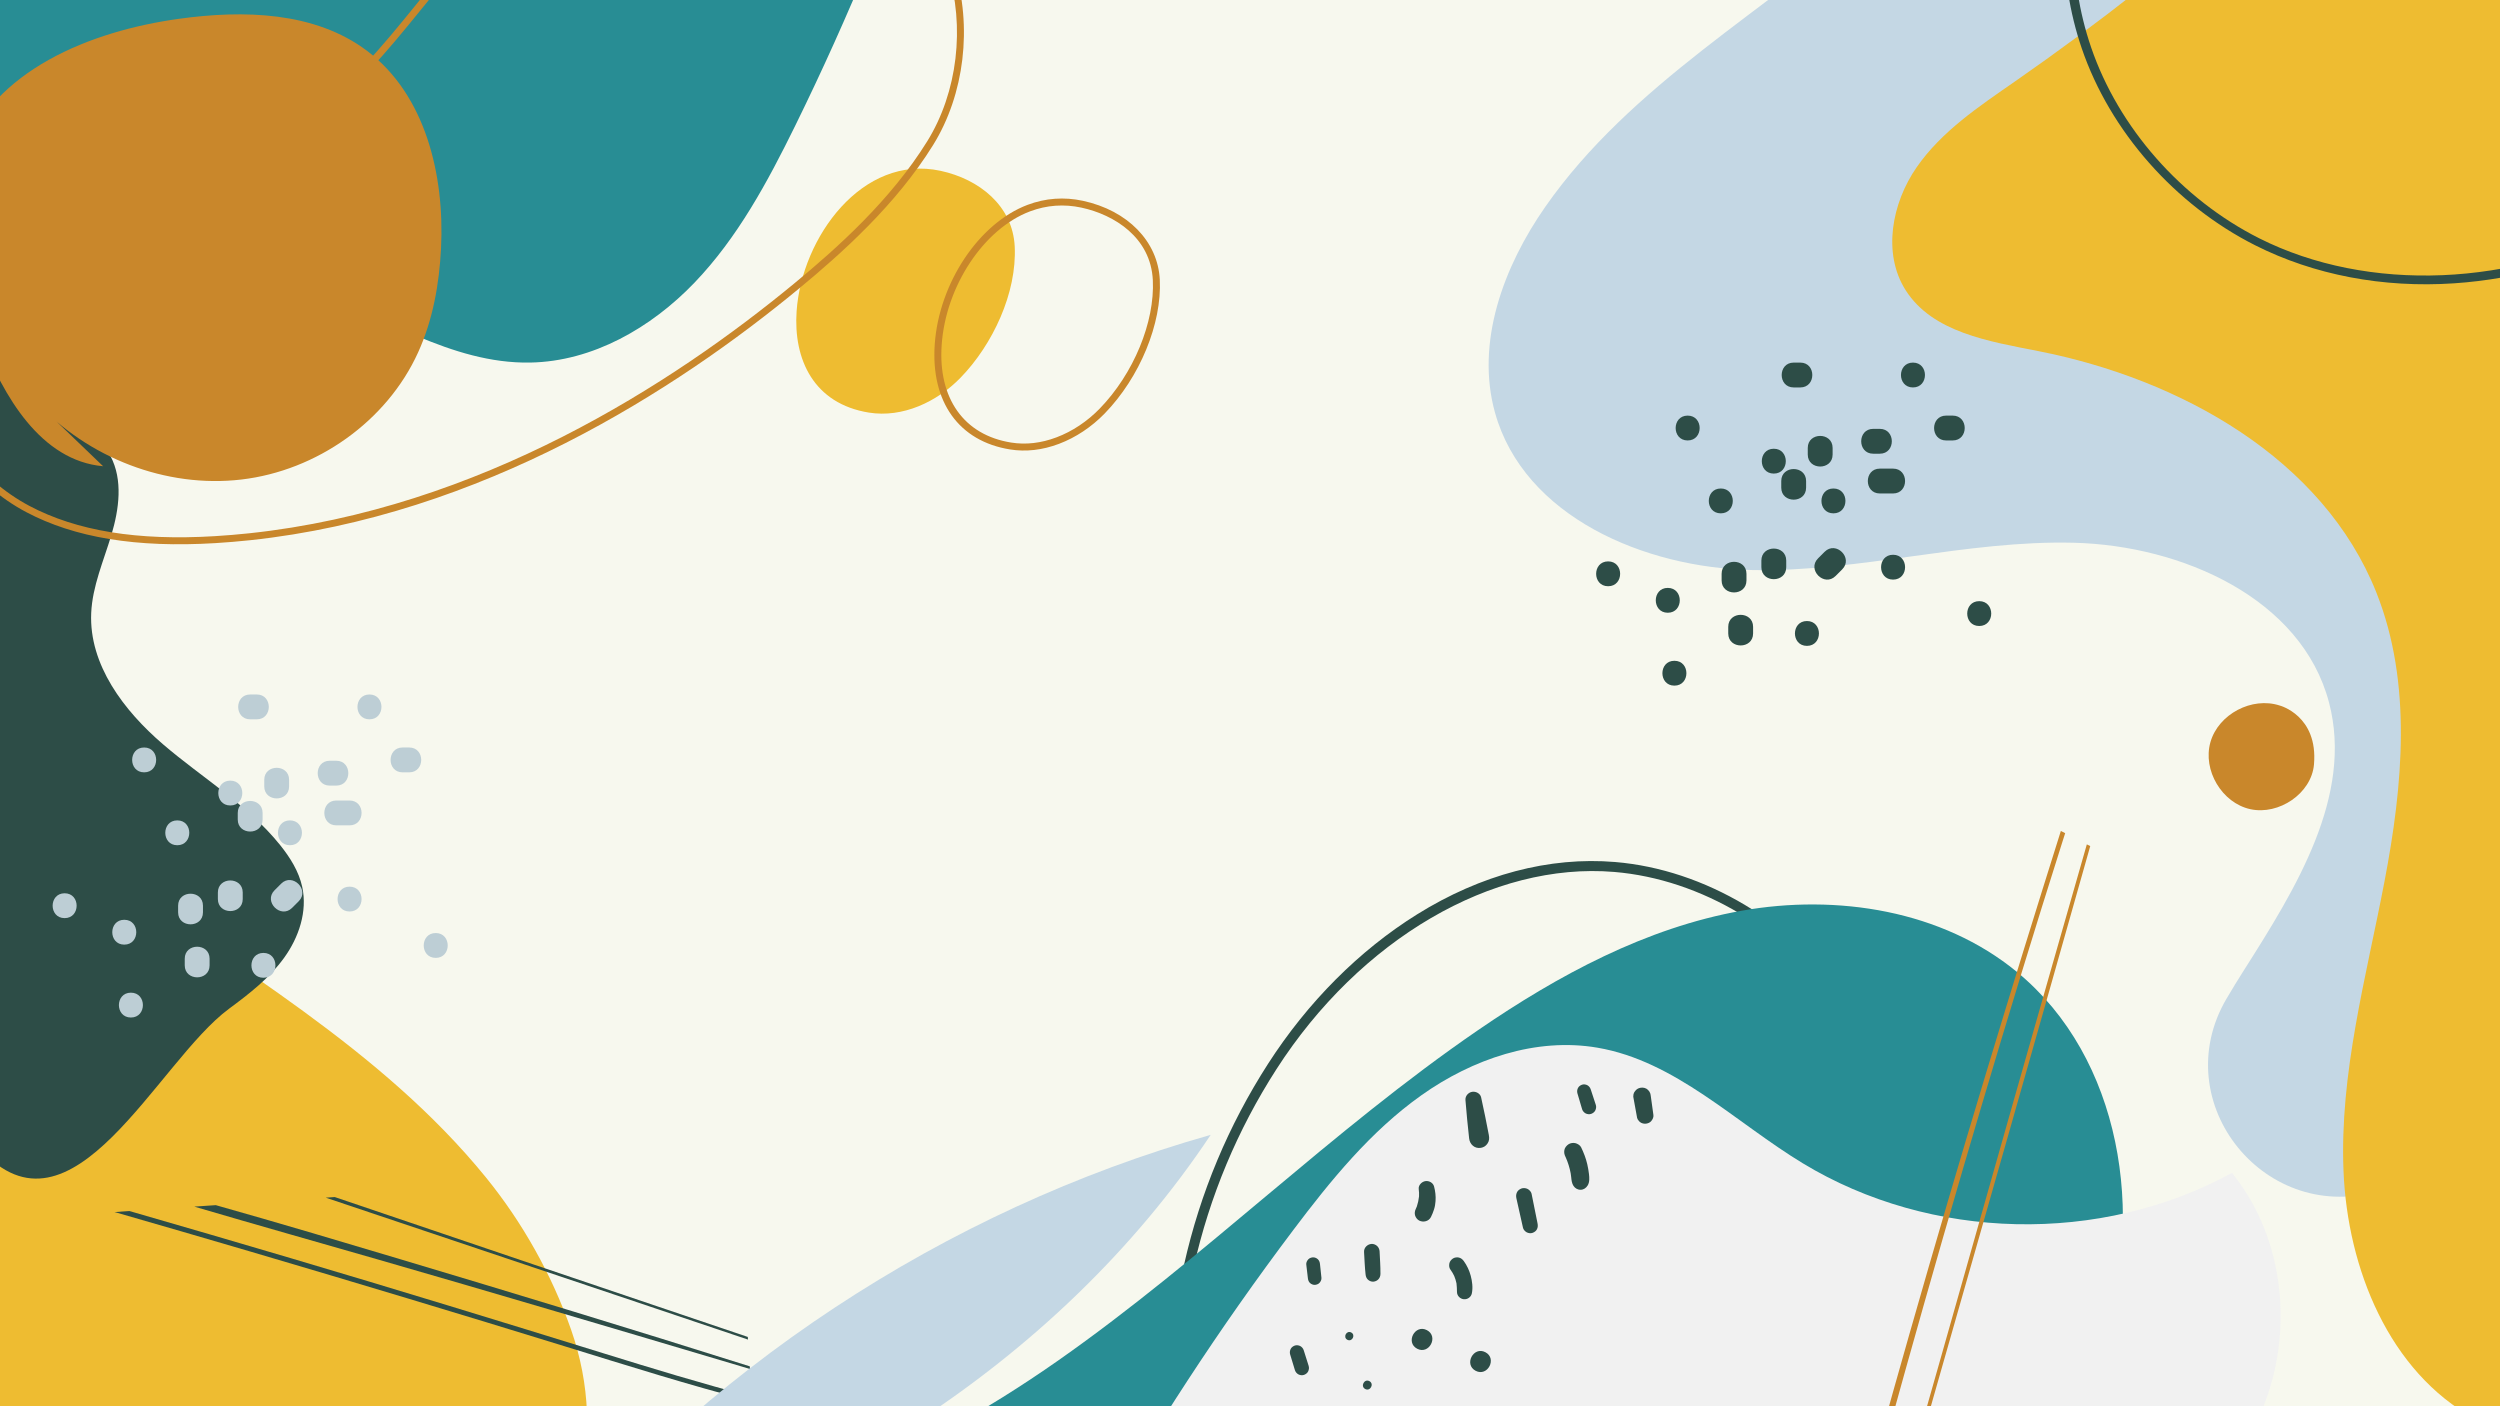 <?xml version="1.0" encoding="utf-8"?>
<!-- Generator: Adobe Illustrator 27.5.0, SVG Export Plug-In . SVG Version: 6.00 Build 0)  -->
<svg version="1.1" xmlns="http://www.w3.org/2000/svg" xmlns:xlink="http://www.w3.org/1999/xlink" x="0px" y="0px"
	 viewBox="0 0 752 423" style="enable-background:new 0 0 752 423;" xml:space="preserve">
<rect x="0" y="0" width="752" height="423" fill="#333333" stroke="none"/>
<g id="BACKGROUND">
	
		<rect x="164.5" y="-164.5" transform="matrix(6.123234e-17 -1 1 6.123234e-17 164.5 587.5)" style="fill:#F7F8EE;" width="423" height="752"/>
</g>
<g id="PRINT">
	<g>
		<defs>
			
				<rect id="SVGID_1_" x="164.5" y="-164.5" transform="matrix(6.123234e-17 -1 1 6.123234e-17 164.5 587.5)" width="423" height="752"/>
		</defs>
		<clipPath id="SVGID_00000018237266912563062290000014491882360085259686_">
			<use xlink:href="#SVGID_1_"  style="overflow:visible;"/>
		</clipPath>
		<g style="clip-path:url(#SVGID_00000018237266912563062290000014491882360085259686_);">
			<path style="fill:#2D4D47;" d="M579.423,381.528c-1.243-30.172-9.884-57.181-24.985-78.108
				c-17.012-23.575-42.76-38.954-68.874-41.14c-36.592-3.063-76.468,20.229-101.612,59.335
				c-11.738,18.254-20.099,38.246-24.851,59.42l-2.927-0.656c4.829-21.519,13.326-41.835,25.254-60.387
				c11.938-18.565,27.439-34.109,44.831-44.95c19.184-11.959,39.777-17.405,59.555-15.752c26.976,2.258,53.539,18.099,71.058,42.374
				c15.446,21.405,24.281,48.979,25.55,79.74L579.423,381.528z"/>
		</g>
		<path style="clip-path:url(#SVGID_00000018237266912563062290000014491882360085259686_);fill:#EEBC31;" d="M-90.255,199.343
			c7.721-22.658,38.152-26.055,51.184-5.975c17.312,26.675,42.73,49.079,68.793,67.956c40.357,29.228,85.039,54.195,116.464,92.866
			c10.887,13.398,19.772,29.144,25.58,45.724c23.344,66.646-41.598,131.138-107.503,105.779c-0.721-0.277-1.441-0.564-2.161-0.86
			c-34.548-14.208-63.022-40.253-86.865-69.009c-35.595-42.93-62.827-94.048-70.909-149.227
			C-100.428,254.137-99.286,225.845-90.255,199.343z"/>
		<path style="clip-path:url(#SVGID_00000018237266912563062290000014491882360085259686_);fill:#2D4D47;" d="M84.276,254.213
			c-9.729-12.108-23.451-20.214-35.237-30.329c-11.787-10.116-22.286-23.94-21.605-39.458c0.356-8.107,3.738-15.722,6.064-23.497
			c2.326-7.775,3.524-16.541-0.253-23.723c-2.307-4.385-6.212-7.672-10.028-10.833C15.863,120.281,9.212,101.759,0,106.355
			c-53.742,26.814-45.898,194.671-5.954,239.199c27.592,30.758,53.202-26.142,74.817-42.105c6.081-4.491,12.156-9.203,16.587-15.328
			c4.43-6.126,7.07-13.938,5.462-21.324C89.895,262.12,87.273,257.943,84.276,254.213z"/>
		<g style="clip-path:url(#SVGID_00000018237266912563062290000014491882360085259686_);">
			<path style="fill:#2D4D47;" d="M139.502,386.343c17.477,5.1,34.936,10.26,52.392,15.431c11.236,3.328,22.471,6.661,33.7,10.016
				l-0.054-0.794c-8.889-2.806-17.78-5.602-26.682-8.365c-17.486-5.429-34.995-10.777-52.523-16.068
				c-17.443-5.266-34.901-10.483-52.371-15.658c-9.668-2.864-19.359-5.646-29.059-8.396l-6.468,0.44
				c9.52,2.783,19.043,5.556,28.582,8.271C104.53,376.203,122.025,381.242,139.502,386.343z"/>
			<path style="fill:#2D4D47;" d="M97.978,360.256c5.241,1.759,10.48,3.524,15.721,5.283c25.008,8.397,50.024,16.772,75.024,25.192
				c12.09,4.072,24.181,8.142,36.269,12.217l-0.054-0.798c-8.94-3.021-17.875-6.053-26.817-9.068
				c-25.005-8.432-49.989-16.929-74.981-25.401c-7.485-2.537-14.971-5.07-22.455-7.61L97.978,360.256z"/>
			<path style="fill:#2D4D47;" d="M169.923,404.981c18.687,5.768,37.391,11.671,56.336,16.579l-0.099-1.451
				c-15.017-3.925-29.89-8.46-44.702-13.055c-31.287-9.707-62.607-19.304-94.018-28.603c-16.155-4.783-32.329-9.504-48.517-14.174
				l-4.466,0.304c13.703,3.95,27.4,7.921,41.08,11.952C107.058,385.82,138.525,395.29,169.923,404.981z"/>
		</g>
		<path style="clip-path:url(#SVGID_00000018237266912563062290000014491882360085259686_);fill:#C4D7E4;" d="M565.43-26.662
			c-33.762,29.609-74.884,52.024-100.591,88.844c-12.587,18.028-21.052,40.819-15.129,61.993
			c8.732,31.216,44.934,46.657,77.343,47.294c32.408,0.637,64.38-9.023,96.785-8.209c32.404,0.814,68.513,16.717,76.734,48.071
			c7.368,28.102-10.043,56.031-25.622,80.553c-1.759,2.769-3.51,5.613-5.215,8.518c-18.426,31.404,11.967,68.7,46.632,57.558
			c94.484-30.37,180.152-88.215,242.93-165.149c26.58-32.573,50.095-71.97,46.318-113.841
			c-7.11-78.819-102.147-120.143-129.527-194.395c-10.537-28.576-10.127-59.828-14.393-89.985
			c-4.265-30.157-15.051-62.026-40.451-78.832c-29.381-19.439-70.266-12.2-99.175,7.936
			c-42.464,29.578-55.403,66.185-69.052,112.474C637.493-111.193,606.692-62.848,565.43-26.662z"/>
		<path style="clip-path:url(#SVGID_00000018237266912563062290000014491882360085259686_);fill:#EEBC31;" d="M606.032,24.549
			c-10.776,7.486-22.003,14.957-29.483,25.737c-7.479,10.78-10.372,25.901-3.346,36.983c8.096,12.77,25.159,15.43,39.993,18.356
			c42.618,8.408,85.578,32.274,101.628,72.639c10.859,27.31,7.946,58.051,2.423,86.917c-5.523,28.865-13.523,57.702-12.32,87.067
			c1.204,29.364,13.699,60.35,39.459,74.498c17.781,9.766,39.616,10.176,59.152,4.713c19.537-5.463,37.125-16.322,53.538-28.244
			c24.827-18.034,48.996-41.101,54.64-71.263c4.329-23.134-2.984-46.741-11.11-68.83c-12.29-33.406-26.693-66.163-35.421-100.671
			c-8.728-34.509-11.525-71.523-0.489-105.365c16.956-51.999,63.666-89.339,84.521-139.901
			c11.072-26.843,13.322-60.428-5.434-82.595c-15.284-18.063-40.808-24.087-64.463-23.507c-26.917,0.66-60.996,8.494-82.108,26.364
			c-20.073,16.99-35.129,44.638-53.044,64.721C703.123-51.819,656.673-10.629,606.032,24.549z"/>
		<path style="clip-path:url(#SVGID_00000018237266912563062290000014491882360085259686_);fill:#288D94;" d="M168.758,457.779
			c53.286,5.655,105.708-17.817,149.589-48.573c43.88-30.756,82.086-69.081,126.29-99.369c24.097-16.51,50.457-30.759,79.214-35.883
			c28.757-5.124,60.331-0.119,82.887,18.44c31.33,25.779,38.751,73.062,25.699,111.477c-13.052,38.415-42.948,68.918-75.776,92.76
			c-64.301,46.699-153.915,15.519-232.881,24.451c-31.387,3.55-63.694,7.035-94.134-1.402
			C199.206,511.243,173.521,489.004,168.758,457.779z"/>
		<path style="clip-path:url(#SVGID_00000018237266912563062290000014491882360085259686_);fill:#F1F1F1;" d="M328.655,462.347
			c18.004-32.045,38.157-62.883,60.278-92.238c11.298-14.992,23.32-29.8,38.632-40.661c15.312-10.862,34.469-17.482,52.971-14.3
			c23.465,4.036,41.373,22.407,61.728,34.757c38.539,23.383,89.572,24.528,129.121,2.899c19.071,23.492,19.29,59.566,1.92,84.343
			c-13.84,19.741-36.592,30.908-58.363,41.266c-34.949,16.628-70.886,33.53-109.466,36.612
			C444.192,519.92,379.071,497.531,328.655,462.347z"/>
		<path style="clip-path:url(#SVGID_00000018237266912563062290000014491882360085259686_);fill:#C4D7E4;" d="M158.689,476.956
			c52.441-64.811,125.275-112.871,205.489-135.594C317.854,410.949,240.285,458.783,158.689,476.956z"/>
		<g style="clip-path:url(#SVGID_00000018237266912563062290000014491882360085259686_);">
			<g>
				<path style="fill:#C9872B;" d="M627.719,253.988c-7.355,25.721-14.741,51.433-22.034,77.172
					c-7.366,25.999-14.719,52.002-22.104,77.996c-5.796,20.397-11.591,40.794-17.388,61.191h1.127
					c4.87-17.097,9.74-34.193,14.609-51.29c7.402-25.99,14.83-51.971,22.251-77.956c7.421-25.984,14.77-51.988,22.129-77.989
					c0.812-2.871,1.624-5.741,2.436-8.612C628.4,254.333,628.061,254.158,627.719,253.988z"/>
				<path style="fill:#C9872B;" d="M619.906,249.95c-7.574,24.037-15.022,48.112-22.316,72.236
					c-7.976,26.378-15.744,52.819-23.304,79.32c-6.533,22.9-12.879,45.853-19.1,68.84h2.088c5.211-19.5,10.495-38.981,15.93-58.42
					c7.42-26.538,15.049-53.018,22.885-79.437c7.836-26.417,15.881-52.777,24.212-79.043c0.299-0.941,0.603-1.881,0.902-2.823
					C620.769,250.399,620.338,250.175,619.906,249.95z"/>
			</g>
		</g>
		<g style="clip-path:url(#SVGID_00000018237266912563062290000014491882360085259686_);">
			<path style="fill:#2D4D47;" d="M445.516,330.062c-0.263-1.17-1.613-1.834-2.711-1.643c-1.142,0.199-2.092,1.254-2,2.461
				c0.294,3.863,0.693,7.706,1.109,11.557c0.194,1.797,1.675,3.156,3.544,2.83c0.819-0.142,1.45-0.541,1.932-1.217
				c0.598-0.84,0.64-1.657,0.451-2.641C447.11,337.614,446.365,333.832,445.516,330.062z"/>
			<path style="fill:#2D4D47;" d="M460.692,359.053c-0.113-0.563-0.68-1.148-1.166-1.405c-0.518-0.273-1.257-0.369-1.818-0.169
				c-0.581,0.207-1.134,0.591-1.405,1.166c-0.282,0.598-0.314,1.172-0.169,1.818c0.663,2.959,1.326,5.919,1.988,8.878
				c0.122,0.545,0.641,1.095,1.118,1.346c0.496,0.262,1.204,0.354,1.742,0.162c0.557-0.199,1.086-0.566,1.346-1.118
				c0.273-0.58,0.288-1.117,0.162-1.742C461.891,365.011,461.291,362.032,460.692,359.053z"/>
			<path style="fill:#2D4D47;" d="M477.445,350.171c-0.408-1.772-1.067-3.446-1.852-5.082c-0.29-0.605-1.125-1.1-1.75-1.237
				c-0.648-0.143-1.492-0.029-2.049,0.352c-0.598,0.408-1.11,1.015-1.237,1.751c-0.13,0.746,0.017,1.373,0.352,2.049
				c0.02,0.04,0.038,0.08,0.057,0.119c0.684,1.534,1.179,3.141,1.49,4.791c0.061,0.403,0.123,0.805,0.161,1.211
				c0.08,0.862,0.198,1.859,0.695,2.6c0.495,0.737,1.294,1.198,2.196,1.158c0.908-0.04,1.609-0.556,2.069-1.311
				c0.607-0.995,0.516-2.31,0.386-3.42C477.844,352.151,477.671,351.152,477.445,350.171z"/>
			<path style="fill:#2D4D47;" d="M475.892,333.636c0.156,0.527,0.573,1.018,1.057,1.273c0.469,0.247,1.139,0.335,1.648,0.153
				c0.526-0.188,1.027-0.536,1.273-1.057c0.242-0.514,0.334-1.095,0.153-1.648c-0.515-1.567-1.029-3.134-1.543-4.701
				c-0.169-0.514-0.539-0.976-1.021-1.23c-0.453-0.239-1.1-0.323-1.59-0.147c-0.509,0.181-0.993,0.517-1.23,1.02
				c-0.238,0.505-0.309,1.047-0.147,1.591C474.958,330.473,475.425,332.054,475.892,333.636z"/>
			<path style="fill:#2D4D47;" d="M497.349,335.418c-0.266-1.921-0.532-3.841-0.798-5.762c-0.022-0.459-0.154-0.885-0.395-1.277
				c-0.144-0.176-0.288-0.352-0.433-0.529c-0.582-0.597-1.459-0.792-2.251-0.654c-0.711,0.124-1.26,0.47-1.678,1.058
				c-0.233,0.273-0.382,0.59-0.448,0.951c-0.098,0.453-0.079,0.901,0.057,1.344c0.347,1.906,0.694,3.813,1.041,5.719
				c0.087,0.323,0.245,0.601,0.472,0.836c0.191,0.279,0.443,0.493,0.754,0.642c0.513,0.242,1.035,0.33,1.597,0.233
				c0.516-0.09,1.053-0.325,1.404-0.734C497.087,336.762,497.44,336.077,497.349,335.418z"/>
			<path style="fill:#2D4D47;" d="M431.811,361.264c0.11-1.468-0.069-2.948-0.443-4.37c-0.3-1.138-1.548-1.802-2.656-1.609
				c-1.062,0.185-2.127,1.242-1.958,2.41c0.105,0.729,0.125,1.463,0.088,2.197c-0.111,1.012-0.33,2.028-0.651,2.994
				c-0.108,0.266-0.211,0.533-0.339,0.79c-0.298,0.605-0.384,1.32-0.183,1.97c0.187,0.606,0.681,1.247,1.263,1.522
				c1.256,0.592,2.83,0.208,3.492-1.081c0.386-0.752,0.69-1.55,0.948-2.354C431.634,362.914,431.747,362.121,431.811,361.264z"/>
			<path style="fill:#2D4D47;" d="M415.242,383.194c0.017-2.262-0.161-4.534-0.263-6.793c-0.026-0.587-0.305-1.198-0.734-1.601
				c-0.423-0.397-1.114-0.683-1.702-0.632c-1.242,0.109-2.313,1.131-2.232,2.436c0.139,2.259,0.204,4.537,0.462,6.785
				c0.067,0.584,0.263,1.12,0.703,1.533c0.405,0.38,1.066,0.654,1.63,0.605C414.362,385.416,415.232,384.447,415.242,383.194z"/>
			<path style="fill:#2D4D47;" d="M397.047,380.184c-0.056-0.536-0.246-1.036-0.648-1.413c-0.373-0.35-0.983-0.603-1.502-0.557
				c-0.523,0.046-1.063,0.239-1.414,0.648c-0.346,0.404-0.621,0.955-0.557,1.503c0.163,1.392,0.326,2.785,0.49,4.177
				c0.063,0.533,0.239,1.019,0.64,1.396c0.369,0.346,0.972,0.596,1.485,0.551c0.516-0.045,1.049-0.236,1.397-0.641
				c0.345-0.401,0.608-0.94,0.55-1.485C397.341,382.97,397.194,381.577,397.047,380.184z"/>
			<path style="fill:#2D4D47;" d="M392.157,406.152c-0.165-0.525-0.558-1.002-1.045-1.259c-0.464-0.245-1.126-0.331-1.629-0.151
				c-0.52,0.186-1.015,0.53-1.258,1.045c-0.243,0.515-0.32,1.074-0.151,1.628c0.479,1.578,0.959,3.155,1.439,4.733
				c0.161,0.529,0.569,1.016,1.057,1.273c0.469,0.247,1.139,0.334,1.648,0.153c0.526-0.188,1.027-0.536,1.273-1.057
				c0.244-0.518,0.329-1.09,0.153-1.648C393.147,409.297,392.652,407.725,392.157,406.152z"/>
			<path style="fill:#2D4D47;" d="M429.223,400.113c-3.592-1.894-6.543,3.686-2.944,5.583
				C429.871,407.591,432.821,402.01,429.223,400.113z"/>
			<path style="fill:#2D4D47;" d="M442.39,383.729c-0.415-1.56-1.13-3.088-2.077-4.396c-0.379-0.524-0.865-0.928-1.514-1.07
				c-0.561-0.123-1.29-0.025-1.772,0.305c-0.517,0.353-0.96,0.878-1.07,1.514c-0.101,0.581-0.064,1.283,0.304,1.772
				c0.456,0.605,0.831,1.261,1.162,1.941c0.299,0.717,0.53,1.459,0.687,2.221c0.121,0.885,0.126,1.762,0.15,2.657
				c0.03,1.128,0.972,2.041,2.066,2.136c1.102,0.095,2.168-0.637,2.403-1.749C443.094,387.334,442.838,385.413,442.39,383.729z"/>
			<path style="fill:#2D4D47;" d="M446.812,406.752c-3.593-1.895-6.543,3.686-2.944,5.583
				C447.46,414.23,450.41,408.65,446.812,406.752z"/>
			<path style="fill:#2D4D47;" d="M411.912,415.443c-1.528-0.806-2.782,1.567-1.252,2.374
				C412.187,418.623,413.442,416.25,411.912,415.443z"/>
			<path style="fill:#2D4D47;" d="M406.447,400.81c-1.414-0.746-2.575,1.451-1.159,2.198
				C406.702,403.754,407.863,401.557,406.447,400.81z"/>
		</g>
		<g style="clip-path:url(#SVGID_00000018237266912563062290000014491882360085259686_);">
			<g>
				<g>
					<path style="fill:#BDCED5;" d="M86.964,236.557c0-0.664,0-1.329,0-1.993c0-4.809-7.475-4.818-7.475,0c0,0.664,0,1.329,0,1.993
						C79.49,241.366,86.964,241.374,86.964,236.557L86.964,236.557z"/>
				</g>
				<g>
					<path style="fill:#BDCED5;" d="M78.991,246.523c0-0.664,0-1.329,0-1.993c0-4.81-7.475-4.818-7.475,0c0,0.664,0,1.329,0,1.993
						C71.516,251.333,78.991,251.34,78.991,246.523L78.991,246.523z"/>
				</g>
				<g>
					<path style="fill:#BDCED5;" d="M87.213,254.247c4.81,0,4.818-7.475,0-7.475C82.404,246.772,82.396,254.247,87.213,254.247
						L87.213,254.247z"/>
				</g>
				<g>
					<path style="fill:#BDCED5;" d="M101.166,228.833c-0.664,0-1.329,0-1.993,0c-4.81,0-4.818,7.475,0,7.475
						c0.664,0,1.329,0,1.993,0C105.976,236.307,105.984,228.833,101.166,228.833L101.166,228.833z"/>
				</g>
				<g>
					<path style="fill:#BDCED5;" d="M75.254,216.375c0.664,0,1.329,0,1.993,0c4.81,0,4.818-7.475,0-7.475c-0.664,0-1.329,0-1.993,0
						C70.444,208.9,70.436,216.375,75.254,216.375L75.254,216.375z"/>
				</g>
				<g>
					<path style="fill:#BDCED5;" d="M105.152,240.792c-1.329,0-2.658,0-3.986,0c-4.81,0-4.818,7.475,0,7.475
						c1.329,0,2.658,0,3.986,0C109.962,248.267,109.97,240.792,105.152,240.792L105.152,240.792z"/>
				</g>
				<g>
					<path style="fill:#BDCED5;" d="M65.537,268.449c0,0.664,0,1.329,0,1.993c0,4.81,7.475,4.818,7.475,0c0-0.664,0-1.329,0-1.993
						C73.011,263.639,65.537,263.631,65.537,268.449L65.537,268.449z"/>
				</g>
				<g>
					<path style="fill:#BDCED5;" d="M53.328,254.247c4.81,0,4.817-7.475,0-7.475C48.518,246.772,48.51,254.247,53.328,254.247
						L53.328,254.247z"/>
				</g>
				<g>
					<path style="fill:#BDCED5;" d="M87.863,273.085c0.664-0.664,1.329-1.329,1.993-1.993c3.406-3.406-1.878-8.693-5.285-5.285
						c-0.664,0.664-1.329,1.329-1.993,1.993C79.172,271.205,84.455,276.492,87.863,273.085L87.863,273.085z"/>
				</g>
				<g>
					<path style="fill:#BDCED5;" d="M53.577,272.435c0,0.664,0,1.329,0,1.993c0,4.81,7.475,4.818,7.475,0c0-0.664,0-1.329,0-1.993
						C61.052,267.626,53.577,267.617,53.577,272.435L53.577,272.435z"/>
				</g>
				<g>
					<path style="fill:#BDCED5;" d="M63.045,290.375c0-0.664,0-1.329,0-1.993c0-4.81-7.475-4.818-7.475,0c0,0.664,0,1.329,0,1.993
						C55.57,295.184,63.045,295.192,63.045,290.375L63.045,290.375z"/>
				</g>
				<g>
					<path style="fill:#BDCED5;" d="M79.24,294.112c4.81,0,4.818-7.475,0-7.475C74.431,286.637,74.423,294.112,79.24,294.112
						L79.24,294.112z"/>
				</g>
				<g>
					<path style="fill:#BDCED5;" d="M37.382,284.146c4.81,0,4.818-7.475,0-7.475C32.572,276.671,32.564,284.146,37.382,284.146
						L37.382,284.146z"/>
				</g>
				<g>
					<path style="fill:#BDCED5;" d="M69.274,242.287c4.81,0,4.818-7.475,0-7.475C64.464,234.813,64.456,242.287,69.274,242.287
						L69.274,242.287z"/>
				</g>
				<g>
					<path style="fill:#BDCED5;" d="M43.362,232.321c4.81,0,4.818-7.475,0-7.475C38.552,224.846,38.544,232.321,43.362,232.321
						L43.362,232.321z"/>
				</g>
				<g>
					<path style="fill:#BDCED5;" d="M19.442,276.172c4.81,0,4.818-7.475,0-7.475C14.633,268.698,14.625,276.172,19.442,276.172
						L19.442,276.172z"/>
				</g>
				<g>
					<path style="fill:#BDCED5;" d="M39.375,306.071c4.81,0,4.818-7.475,0-7.475C34.565,298.597,34.558,306.071,39.375,306.071
						L39.375,306.071z"/>
				</g>
				<g>
					<path style="fill:#BDCED5;" d="M105.152,274.179c4.81,0,4.818-7.475,0-7.475C100.343,266.705,100.335,274.179,105.152,274.179
						L105.152,274.179z"/>
				</g>
				<g>
					<path style="fill:#BDCED5;" d="M111.132,216.375c4.81,0,4.818-7.475,0-7.475C106.323,208.9,106.315,216.375,111.132,216.375
						L111.132,216.375z"/>
				</g>
				<g>
					<path style="fill:#BDCED5;" d="M131.065,288.132c4.81,0,4.818-7.475,0-7.475C126.255,280.657,126.247,288.132,131.065,288.132
						L131.065,288.132z"/>
				</g>
				<g>
					<path style="fill:#BDCED5;" d="M121.099,232.321c0.664,0,1.329,0,1.993,0c4.81,0,4.818-7.475,0-7.475c-0.664,0-1.329,0-1.993,0
						C116.289,224.846,116.281,232.321,121.099,232.321L121.099,232.321z"/>
				</g>
			</g>
		</g>
		<g style="clip-path:url(#SVGID_00000018237266912563062290000014491882360085259686_);">
			<g>
				<path style="fill:#2D4D47;" d="M551.25,136.725c0-0.664,0-1.329,0-1.993c0-4.81-7.475-4.818-7.475,0c0,0.664,0,1.329,0,1.993
					C543.775,141.535,551.25,141.543,551.25,136.725L551.25,136.725z"/>
			</g>
			<g>
				<path style="fill:#2D4D47;" d="M543.277,146.691c0-0.664,0-1.329,0-1.993c0-4.81-7.475-4.818-7.475,0c0,0.664,0,1.329,0,1.993
					C535.802,151.501,543.277,151.509,543.277,146.691L543.277,146.691z"/>
			</g>
			<g>
				<path style="fill:#2D4D47;" d="M551.499,154.415c4.81,0,4.818-7.475,0-7.475C546.69,146.941,546.681,154.415,551.499,154.415
					L551.499,154.415z"/>
			</g>
			<g>
				<path style="fill:#2D4D47;" d="M565.452,129.001c-0.664,0-1.329,0-1.993,0c-4.81,0-4.818,7.475,0,7.475c0.664,0,1.329,0,1.993,0
					C570.261,136.476,570.269,129.001,565.452,129.001L565.452,129.001z"/>
			</g>
			<g>
				<path style="fill:#2D4D47;" d="M539.54,116.543c0.664,0,1.329,0,1.993,0c4.81,0,4.818-7.474,0-7.474c-0.664,0-1.329,0-1.993,0
					C534.73,109.069,534.722,116.543,539.54,116.543L539.54,116.543z"/>
			</g>
			<g>
				<path style="fill:#2D4D47;" d="M569.438,140.961c-1.329,0-2.658,0-3.987,0c-4.809,0-4.818,7.475,0,7.475
					c1.329,0,2.658,0,3.987,0C574.248,148.435,574.256,140.961,569.438,140.961L569.438,140.961z"/>
			</g>
			<g>
				<path style="fill:#2D4D47;" d="M529.822,168.617c0,0.664,0,1.329,0,1.993c0,4.81,7.475,4.818,7.475,0c0-0.664,0-1.329,0-1.993
					C537.297,163.808,529.822,163.8,529.822,168.617L529.822,168.617z"/>
			</g>
			<g>
				<path style="fill:#2D4D47;" d="M517.614,154.415c4.81,0,4.817-7.475,0-7.475C512.804,146.941,512.796,154.415,517.614,154.415
					L517.614,154.415z"/>
			</g>
			<g>
				<path style="fill:#2D4D47;" d="M552.149,173.253c0.664-0.664,1.329-1.329,1.993-1.993c3.406-3.406-1.878-8.693-5.285-5.285
					c-0.664,0.664-1.329,1.329-1.993,1.993C543.457,171.373,548.741,176.66,552.149,173.253L552.149,173.253z"/>
			</g>
			<g>
				<path style="fill:#2D4D47;" d="M517.863,172.604c0,0.664,0,1.329,0,1.993c0,4.81,7.475,4.818,7.475,0c0-0.664,0-1.329,0-1.993
					C525.337,167.794,517.863,167.786,517.863,172.604L517.863,172.604z"/>
			</g>
			<g>
				<path style="fill:#2D4D47;" d="M527.331,190.543c0-0.664,0-1.329,0-1.993c0-4.81-7.475-4.818-7.475,0c0,0.664,0,1.329,0,1.993
					C519.856,195.353,527.331,195.361,527.331,190.543L527.331,190.543z"/>
			</g>
			<g>
				<path style="fill:#2D4D47;" d="M543.526,194.28c4.81,0,4.818-7.475,0-7.475C538.716,186.806,538.708,194.28,543.526,194.28
					L543.526,194.28z"/>
			</g>
			<g>
				<path style="fill:#2D4D47;" d="M501.668,184.314c4.81,0,4.818-7.475,0-7.475C496.858,176.839,496.85,184.314,501.668,184.314
					L501.668,184.314z"/>
			</g>
			<g>
				<path style="fill:#2D4D47;" d="M533.56,142.456c4.81,0,4.818-7.475,0-7.475C528.75,134.981,528.742,142.456,533.56,142.456
					L533.56,142.456z"/>
			</g>
			<g>
				<path style="fill:#2D4D47;" d="M507.647,132.49c4.81,0,4.818-7.475,0-7.475C502.838,125.015,502.83,132.49,507.647,132.49
					L507.647,132.49z"/>
			</g>
			<g>
				<path style="fill:#2D4D47;" d="M483.728,176.341c4.81,0,4.818-7.475,0-7.475C478.919,168.866,478.911,176.341,483.728,176.341
					L483.728,176.341z"/>
			</g>
			<g>
				<path style="fill:#2D4D47;" d="M503.661,206.24c4.81,0,4.818-7.475,0-7.475C498.851,198.765,498.843,206.24,503.661,206.24
					L503.661,206.24z"/>
			</g>
			<g>
				<path style="fill:#2D4D47;" d="M569.438,174.348c4.81,0,4.818-7.475,0-7.475C564.629,166.873,564.621,174.348,569.438,174.348
					L569.438,174.348z"/>
			</g>
			<g>
				<path style="fill:#2D4D47;" d="M575.418,116.543c4.81,0,4.818-7.474,0-7.474C570.608,109.069,570.6,116.543,575.418,116.543
					L575.418,116.543z"/>
			</g>
			<g>
				<path style="fill:#2D4D47;" d="M595.351,188.301c4.81,0,4.818-7.475,0-7.475C590.541,180.826,590.533,188.301,595.351,188.301
					L595.351,188.301z"/>
			</g>
			<g>
				<path style="fill:#2D4D47;" d="M585.384,132.49c0.664,0,1.329,0,1.993,0c4.81,0,4.818-7.475,0-7.475c-0.664,0-1.329,0-1.993,0
					C580.575,125.015,580.567,132.49,585.384,132.49L585.384,132.49z"/>
			</g>
		</g>
		<path style="clip-path:url(#SVGID_00000018237266912563062290000014491882360085259686_);fill:#C9872B;" d="M696.048,229.94
			c-0.752,8.738-10.563,15.329-19.133,13.464c-8.57-1.865-14.42-11.739-12.014-20.174c2.406-8.434,12.498-13.738,20.834-11.01
			C685.734,212.221,697.314,215.22,696.048,229.94z"/>
		<g style="clip-path:url(#SVGID_00000018237266912563062290000014491882360085259686_);">
			<path style="fill:#2D4D47;" d="M630.533-53.603c-8.336,22.939-8.862,46.401-1.526,67.85
				c8.264,24.163,27.152,45.624,50.523,57.408c32.748,16.512,76.803,14.687,112.255-4.637c16.549-9.02,30.534-20.647,41.566-34.557
				l2.49,1.627c-11.211,14.137-25.423,25.952-42.241,35.12c-16.831,9.174-35.997,14.713-55.425,16.017
				c-21.431,1.439-42.114-2.518-59.815-11.441c-24.142-12.173-43.636-34.294-52.147-59.175c-7.504-21.939-6.979-45.897,1.519-69.285
				L630.533-53.603z"/>
		</g>
		<path style="clip-path:url(#SVGID_00000018237266912563062290000014491882360085259686_);fill:#EEBC31;" d="M239.621,93.601
			c-1.01,14.555,5.169,27.846,21.76,30.511c10.094,1.621,20.441-3.181,27.566-10.513c9.629-9.908,16.978-25.491,16.279-39.467
			c-0.611-12.215-10.614-20.221-22.297-22.748C259.401,46.296,241.161,71.417,239.621,93.601z"/>
		<g style="clip-path:url(#SVGID_00000018237266912563062290000014491882360085259686_);">
			<g>
				<path style="fill:#C9872B;" d="M309.081,61.623c0.002-0.001,0.002-0.001,0.002-0.001c5.391-2.032,10.996-2.442,16.661-1.217
					c13.472,2.913,22.547,12.225,23.121,23.721c0.661,13.195-6,29.37-16.573,40.249c-3.965,4.081-8.726,7.243-13.767,9.144
					c-4.982,1.879-9.932,2.442-14.715,1.673c-15.38-2.469-23.844-14.289-22.642-31.619
					C282.444,85.178,294.446,67.143,309.081,61.623z M317.784,131.558c4.756-1.793,9.251-4.782,13.002-8.643
					c10.194-10.487,16.616-26.032,15.985-38.684c-0.64-12.769-11.511-19.621-21.471-21.775c-5.264-1.138-10.469-0.758-15.477,1.129
					c-13.919,5.248-25.339,22.502-26.565,40.136c-1.118,16.131,6.688,27.122,20.882,29.401
					C308.559,133.832,313.149,133.306,317.784,131.558z"/>
			</g>
		</g>
		<path style="clip-path:url(#SVGID_00000018237266912563062290000014491882360085259686_);fill:#288D94;" d="M281.055-64.049
			C269.39-29.192,255.388,4.882,239.174,37.87c-8.281,16.848-17.308,33.65-30.307,47.194
			c-12.999,13.544-30.572,23.646-49.342,23.995c-23.805,0.443-44.845-14.237-67.158-22.544
			C50.123,70.787-0.217,79.248-34.999,107.921C-58.144,88.429-65.135,53.039-52.727,25.44c9.886-21.989,30.136-37.231,49.574-51.494
			C28.05-48.951,60.173-72.301,97.487-82.575C156.76-98.895,224.927-89.136,281.055-64.049z"/>
		<g style="clip-path:url(#SVGID_00000018237266912563062290000014491882360085259686_);">
			<path style="fill:#C9872B;" d="M211.796-47.637c0.002,0,0.002,0,0.004,0c18.642-1.984,34.947-0.448,45.909,4.325
				c14.064,6.122,24.481,18.058,29.334,33.61c5.515,17.671,3.08,38.098-6.353,53.312c-11.108,17.912-27.379,32.475-40.313,43.161
				c-36.853,30.449-95.426,68.304-165.172,75.727c-3.471,0.369-6.983,0.664-10.439,0.874c-23.696,1.442-42.314-1.615-56.918-9.35
				c-15.622-8.274-30.41-25.812-28.237-46.341c2.082-19.654,19.884-37.645,47.617-48.127c7.126-2.693,14.581-4.965,21.791-7.162
				c15.17-4.623,30.857-9.402,43.969-18.316c12.455-8.469,22.168-20.401,31.56-31.939c9.812-12.053,19.958-24.517,33.305-33.188
				C170.164-39.05,190.836-45.406,211.796-47.637z M74.982,160.411c69.226-7.368,127.426-44.993,164.06-75.258
				c12.809-10.584,28.917-24.996,39.865-42.65c9.123-14.711,11.473-34.475,6.134-51.58c-4.67-14.961-14.674-26.436-28.17-32.312
				c-10.633-4.63-26.561-6.108-44.849-4.162c-20.655,2.198-40.973,8.428-53.026,16.259c-13.071,8.493-23.112,20.826-32.821,32.753
				c-9.487,11.656-19.298,23.708-32.009,32.35c-13.373,9.092-29.214,13.919-44.533,18.587c-7.178,2.188-14.601,4.449-21.664,7.118
				c-26.977,10.195-44.273,27.535-46.27,46.384c-2.072,19.555,12.134,36.323,27.131,44.267c14.255,7.548,32.51,10.528,55.808,9.109
				C68.062,161.07,71.544,160.777,74.982,160.411z"/>
		</g>
		<path style="clip-path:url(#SVGID_00000018237266912563062290000014491882360085259686_);fill:#C9872B;" d="M10.925,120.953
			c15.484,16.751,39.026,25.954,61.68,23.29c22.655-2.664,43.712-17.45,53.151-38.216c4.459-9.809,6.374-20.618,6.909-31.379
			c1.093-21.978-4.677-46.123-22.258-59.356C94.705,3.473,73.264,2.958,53.797,5.66C27.101,9.364-2.101,21.192-11.262,46.539
			c-6.423,17.77-1.18,37.52,5.556,55.173c6.683,17.515,18.047,36.881,36.721,38.529"/>
	</g>
</g>
</svg>
